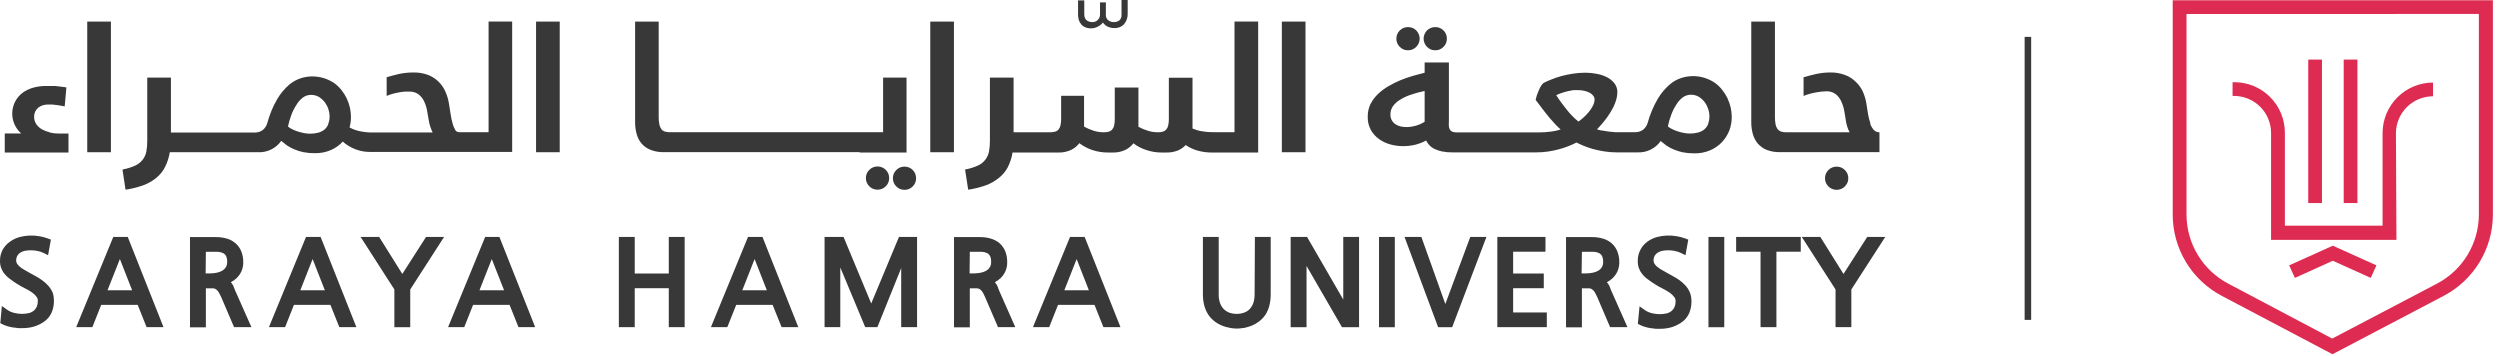 <svg width="337" height="48" viewBox="0 0 337 48" fill="none" xmlns="http://www.w3.org/2000/svg">
<path d="M6.661 17.82C6.312 17.739 5.976 17.611 5.661 17.44C5.359 17.27 5.099 17.034 4.901 16.75C4.699 16.456 4.594 16.107 4.601 15.75C4.597 15.494 4.652 15.241 4.761 15.01C4.864 14.81 5.007 14.633 5.181 14.49C5.359 14.357 5.558 14.255 5.771 14.19C5.989 14.127 6.214 14.093 6.441 14.09H7.031C7.212 14.099 7.392 14.119 7.571 14.15L8.121 14.23L8.721 14.34L8.951 11.78C8.651 11.73 8.381 11.69 8.131 11.67L7.431 11.59H6.801H6.181C5.617 11.587 5.055 11.661 4.511 11.81C3.987 11.951 3.493 12.185 3.051 12.5C2.633 12.813 2.291 13.216 2.051 13.68C1.684 14.385 1.564 15.194 1.711 15.975C1.858 16.757 2.263 17.466 2.861 17.99H0.641V20.56H9.231V18H7.891C7.504 18.001 7.118 17.958 6.741 17.87" fill="#383838"/>
<path d="M14.951 2.91H11.761V20.52H14.951V2.91Z" fill="#383838"/>
<path d="M49.841 20.48H50.091H50.281H69.041V2.9H65.861V17.82H61.861C61.758 17.817 61.657 17.786 61.569 17.732C61.482 17.677 61.41 17.601 61.361 17.51C61.207 17.24 61.089 16.951 61.011 16.65C60.898 16.249 60.812 15.842 60.751 15.43C60.671 14.97 60.601 14.43 60.521 13.98C60.429 13.393 60.258 12.821 60.011 12.28C59.783 11.782 59.46 11.334 59.061 10.96C58.657 10.573 58.176 10.273 57.651 10.08C57.047 9.866 56.411 9.761 55.771 9.77C55.119 9.766 54.469 9.83 53.831 9.96C53.257 10.093 52.688 10.243 52.121 10.41V12.93C52.379 12.822 52.642 12.728 52.911 12.65C53.201 12.57 53.481 12.51 53.751 12.46C54.009 12.41 54.269 12.373 54.531 12.35C54.737 12.337 54.944 12.337 55.151 12.35C55.587 12.326 56.019 12.445 56.381 12.69C56.695 12.926 56.951 13.23 57.131 13.58C57.324 13.97 57.466 14.383 57.551 14.81C57.641 15.27 57.721 15.73 57.791 16.18C57.837 16.489 57.91 16.794 58.011 17.09C58.096 17.354 58.199 17.611 58.321 17.86H50.251C49.687 17.864 49.124 17.811 48.571 17.7C48.063 17.603 47.574 17.427 47.121 17.18C47.183 16.95 47.23 16.716 47.261 16.48C47.292 16.245 47.309 16.008 47.311 15.77C47.307 15.35 47.26 14.931 47.171 14.52C47.074 14.089 46.93 13.67 46.741 13.27C46.546 12.863 46.305 12.48 46.021 12.13C45.734 11.768 45.397 11.448 45.021 11.18C44.605 10.907 44.154 10.692 43.681 10.54C43.143 10.374 42.583 10.293 42.021 10.3C41.536 10.312 41.055 10.389 40.591 10.53C40.001 10.719 39.454 11.021 38.981 11.42C38.353 11.965 37.817 12.607 37.391 13.32C36.798 14.335 36.344 15.425 36.041 16.56C35.936 16.956 35.704 17.308 35.381 17.56C35.068 17.77 34.698 17.878 34.321 17.87H23.041V10.46H19.851V18.91C19.857 19.416 19.817 19.921 19.731 20.42C19.655 20.825 19.484 21.205 19.231 21.53C18.963 21.867 18.621 22.138 18.231 22.32C17.681 22.567 17.104 22.745 16.511 22.85L16.921 25.57C17.732 25.453 18.529 25.255 19.301 24.98C19.94 24.749 20.535 24.411 21.061 23.98C21.554 23.583 21.956 23.086 22.241 22.52C22.561 21.892 22.78 21.217 22.891 20.52H34.751C35.364 20.554 35.976 20.431 36.529 20.164C37.081 19.896 37.557 19.492 37.911 18.99C38.131 19.18 38.381 19.38 38.651 19.58C38.964 19.794 39.3 19.975 39.651 20.12C40.047 20.291 40.459 20.422 40.881 20.51C41.392 20.607 41.911 20.654 42.431 20.65C43.183 20.667 43.931 20.52 44.621 20.22C45.226 19.958 45.768 19.569 46.211 19.08C46.442 19.301 46.697 19.495 46.971 19.66C47.584 20.035 48.263 20.289 48.971 20.41C49.265 20.454 49.563 20.478 49.861 20.48V20.48M44.241 16.77C44.126 17.05 43.944 17.297 43.711 17.49C43.462 17.68 43.175 17.816 42.871 17.89C42.515 17.982 42.148 18.026 41.781 18.02C41.495 18.019 41.21 17.988 40.931 17.93C40.637 17.87 40.346 17.793 40.061 17.7C39.803 17.613 39.552 17.506 39.311 17.38C39.131 17.297 38.966 17.185 38.821 17.05C38.93 16.522 39.08 16.004 39.271 15.5C39.445 15.025 39.673 14.572 39.951 14.15C40.175 13.761 40.474 13.421 40.831 13.15C41.142 12.916 41.521 12.79 41.911 12.79C42.293 12.781 42.67 12.878 43.001 13.07C43.303 13.264 43.57 13.507 43.791 13.79C43.997 14.074 44.159 14.387 44.271 14.72C44.368 15.017 44.422 15.327 44.431 15.64C44.438 16.009 44.373 16.376 44.241 16.72" fill="#383838"/>
<path d="M75.451 2.91H72.261V20.52H75.451V2.91Z" fill="#383838"/>
<path d="M145.741 3.3C145.898 3.465 146.089 3.595 146.301 3.68C146.555 3.781 146.827 3.829 147.101 3.82C147.432 3.82 147.757 3.73 148.041 3.56C148.287 3.431 148.504 3.254 148.681 3.04C148.832 3.271 149.043 3.458 149.291 3.58C149.577 3.719 149.893 3.787 150.211 3.78C150.456 3.794 150.702 3.754 150.93 3.663C151.158 3.571 151.363 3.43 151.531 3.25C151.866 2.847 152.037 2.333 152.011 1.81V0H151.181V2C151.192 2.139 151.171 2.278 151.121 2.408C151.071 2.538 150.992 2.655 150.891 2.75C150.67 2.909 150.403 2.989 150.131 2.98C149.868 2.984 149.61 2.899 149.401 2.74C149.289 2.653 149.201 2.54 149.143 2.411C149.086 2.282 149.061 2.141 149.071 2V0.32H148.281V1.9C148.292 2.05 148.269 2.201 148.214 2.342C148.158 2.482 148.072 2.608 147.961 2.71C147.769 2.89 147.514 2.987 147.251 2.98C147.115 2.98 146.98 2.96 146.851 2.92C146.724 2.887 146.605 2.829 146.501 2.75C146.389 2.665 146.302 2.551 146.251 2.42C146.185 2.258 146.154 2.084 146.161 1.91V0.05H145.321V1.99C145.321 2.237 145.358 2.483 145.431 2.72C145.504 2.934 145.619 3.132 145.771 3.3" fill="#383838"/>
<path d="M118.901 22.56C118.708 22.478 118.5 22.437 118.291 22.44C118.082 22.438 117.874 22.479 117.681 22.56C117.492 22.637 117.321 22.752 117.181 22.9C117.033 23.042 116.915 23.213 116.836 23.402C116.757 23.591 116.718 23.795 116.721 24C116.718 24.213 116.759 24.424 116.841 24.62C116.921 24.804 117.037 24.97 117.181 25.11C117.321 25.258 117.492 25.374 117.681 25.45C117.874 25.531 118.082 25.572 118.291 25.57C118.5 25.573 118.708 25.532 118.901 25.45C119.09 25.374 119.26 25.258 119.401 25.11C119.545 24.97 119.661 24.804 119.741 24.62C119.9 24.226 119.9 23.785 119.741 23.39C119.661 23.206 119.545 23.04 119.401 22.9C119.26 22.752 119.09 22.637 118.901 22.56" fill="#383838"/>
<path d="M115.881 20.56H122.201V10.46H119.041V17.82H90.251C90.034 17.825 89.818 17.794 89.611 17.73C89.428 17.672 89.268 17.561 89.151 17.41C89.022 17.219 88.931 17.005 88.881 16.78C88.816 16.451 88.786 16.116 88.791 15.78V2.91H85.611V16.44C85.603 17.001 85.678 17.56 85.831 18.1C85.959 18.577 86.195 19.019 86.521 19.39C86.849 19.756 87.261 20.037 87.721 20.21C88.282 20.423 88.88 20.525 89.481 20.51H115.881V20.56Z" fill="#383838"/>
<path d="M123.041 22.92C122.896 22.772 122.724 22.656 122.533 22.576C122.342 22.497 122.137 22.458 121.931 22.46C121.718 22.458 121.507 22.499 121.311 22.58C121.126 22.659 120.96 22.775 120.821 22.92C120.677 23.06 120.561 23.226 120.481 23.41C120.321 23.805 120.321 24.246 120.481 24.64C120.561 24.824 120.677 24.99 120.821 25.13C120.96 25.275 121.126 25.391 121.311 25.47C121.507 25.551 121.718 25.592 121.931 25.59C122.137 25.592 122.342 25.553 122.533 25.474C122.724 25.395 122.896 25.278 123.041 25.13C123.182 24.99 123.294 24.823 123.371 24.64C123.53 24.246 123.53 23.805 123.371 23.41C123.294 23.227 123.182 23.06 123.041 22.92Z" fill="#383838"/>
<path d="M128.591 2.91H125.401V20.52H128.591V2.91Z" fill="#383838"/>
<path d="M163.501 20.56H169.601V2.9H166.411V17.82H163.491C163.008 17.822 162.526 17.781 162.051 17.7C161.605 17.628 161.168 17.504 160.751 17.33C160.751 17.19 160.751 17.05 160.751 16.91C160.751 16.77 160.751 16.62 160.751 16.48V10.48H157.561V16.06C157.567 16.349 157.536 16.638 157.471 16.92C157.427 17.118 157.338 17.303 157.211 17.46C157.084 17.599 156.922 17.699 156.741 17.75C156.516 17.811 156.284 17.838 156.051 17.83C155.62 17.829 155.193 17.765 154.781 17.64C154.322 17.505 153.88 17.32 153.461 17.09C153.461 16.99 153.461 16.89 153.461 16.79C153.461 16.69 153.461 16.58 153.461 16.49V11.8H150.271V16.06C150.274 16.349 150.248 16.637 150.191 16.92C150.144 17.119 150.052 17.303 149.921 17.46C149.797 17.602 149.633 17.703 149.451 17.75C149.226 17.811 148.994 17.838 148.761 17.83C148.324 17.829 147.889 17.765 147.471 17.64C147.004 17.496 146.555 17.302 146.131 17.06C146.141 16.964 146.141 16.866 146.131 16.77V12.91H143.041V16.06C143.047 16.349 143.016 16.638 142.951 16.92C142.907 17.118 142.818 17.303 142.691 17.46C142.567 17.602 142.403 17.703 142.221 17.75C141.996 17.811 141.764 17.838 141.531 17.83H136.631V10.46H133.441V18.92C133.447 19.419 133.407 19.918 133.321 20.41C133.246 20.818 133.074 21.202 132.821 21.53C132.556 21.87 132.213 22.141 131.821 22.32C131.268 22.567 130.687 22.744 130.091 22.85L130.511 25.57C131.322 25.453 132.119 25.255 132.891 24.98C133.53 24.749 134.125 24.411 134.651 23.98C135.141 23.594 135.546 23.11 135.841 22.56C136.161 21.931 136.38 21.257 136.491 20.56H142.651C143.247 20.58 143.839 20.46 144.381 20.21C144.821 20.003 145.202 19.691 145.491 19.3C146.011 19.689 146.587 19.996 147.201 20.21C147.913 20.45 148.66 20.568 149.411 20.56H149.951C150.543 20.584 151.132 20.467 151.671 20.22C152.106 20.012 152.487 19.703 152.781 19.32C153.294 19.709 153.869 20.009 154.481 20.21C155.182 20.451 155.919 20.569 156.661 20.56H157.201C157.734 20.575 158.264 20.483 158.761 20.29C159.167 20.125 159.533 19.872 159.831 19.55C160.299 19.872 160.816 20.118 161.361 20.28C162.039 20.478 162.744 20.573 163.451 20.56H163.501Z" fill="#383838"/>
<path d="M175.981 2.91H172.791V20.52H175.981V2.91Z" fill="#383838"/>
<path d="M192.361 6.32C192.505 6.468 192.678 6.584 192.869 6.663C193.06 6.743 193.264 6.782 193.471 6.78C193.683 6.782 193.894 6.741 194.091 6.66C194.458 6.492 194.753 6.197 194.921 5.83C195.002 5.633 195.043 5.423 195.041 5.21C195.043 5.003 195.003 4.799 194.924 4.608C194.845 4.417 194.728 4.244 194.581 4.1C194.439 3.961 194.273 3.849 194.091 3.77C193.894 3.689 193.683 3.648 193.471 3.65C193.262 3.648 193.054 3.689 192.861 3.77C192.674 3.845 192.503 3.957 192.361 4.1C192.218 4.242 192.106 4.413 192.031 4.6C191.947 4.792 191.902 5 191.901 5.21C191.902 5.423 191.947 5.634 192.031 5.83C192.11 6.012 192.222 6.178 192.361 6.32Z" fill="#383838"/>
<path d="M188.691 6.32C188.83 6.465 188.996 6.581 189.181 6.66C189.377 6.741 189.588 6.782 189.801 6.78C190.007 6.782 190.212 6.743 190.403 6.663C190.594 6.584 190.766 6.468 190.911 6.32C191.05 6.178 191.162 6.012 191.241 5.83C191.33 5.636 191.374 5.424 191.371 5.21C191.374 4.999 191.33 4.791 191.241 4.6C191.166 4.413 191.054 4.242 190.911 4.1C190.768 3.957 190.598 3.845 190.411 3.77C190.218 3.689 190.01 3.648 189.801 3.65C189.588 3.648 189.377 3.689 189.181 3.77C188.999 3.849 188.833 3.961 188.691 4.1C188.548 4.245 188.433 4.414 188.351 4.6C188.27 4.793 188.229 5.001 188.231 5.21C188.229 5.423 188.27 5.633 188.351 5.83C188.434 6.012 188.549 6.178 188.691 6.32" fill="#383838"/>
<path d="M232.861 13.23C232.659 12.825 232.414 12.443 232.131 12.09C231.846 11.726 231.509 11.405 231.131 11.14C230.243 10.549 229.197 10.242 228.131 10.26C227.646 10.271 227.165 10.348 226.701 10.49C226.109 10.674 225.561 10.977 225.091 11.38C224.46 11.925 223.92 12.566 223.491 13.28C222.897 14.293 222.436 15.379 222.121 16.51C222.016 16.906 221.784 17.258 221.461 17.51C221.166 17.711 220.818 17.819 220.461 17.82H218.731H217.731L216.801 17.73L215.961 17.59C215.701 17.59 215.471 17.48 215.271 17.43C215.772 16.922 216.233 16.378 216.651 15.8C216.968 15.363 217.248 14.902 217.491 14.42C217.668 14.058 217.809 13.68 217.911 13.29C217.976 13.008 218.013 12.72 218.021 12.43C218.028 11.993 217.887 11.566 217.621 11.22C217.348 10.883 217.007 10.607 216.621 10.41C216.181 10.193 215.713 10.038 215.231 9.95C214.733 9.851 214.228 9.801 213.721 9.8C213.131 9.8 212.543 9.847 211.961 9.94C211.438 10.021 210.921 10.132 210.411 10.27C209.97 10.397 209.536 10.547 209.111 10.72C208.77 10.849 208.436 10.996 208.111 11.16C207.964 11.263 207.842 11.396 207.751 11.55C207.626 11.747 207.519 11.954 207.431 12.17C207.331 12.397 207.241 12.627 207.161 12.86C207.096 13.06 207.043 13.264 207.001 13.47L207.301 13.85L207.841 14.57L208.341 15.22L208.961 15.98L209.661 16.76C209.885 17.005 210.126 17.236 210.381 17.45C209.981 17.584 209.569 17.678 209.151 17.73C208.554 17.814 207.953 17.854 207.351 17.85H196.451C196.245 17.858 196.039 17.834 195.841 17.78C195.698 17.736 195.572 17.649 195.481 17.53C195.39 17.388 195.332 17.227 195.311 17.06C195.293 16.82 195.293 16.58 195.311 16.34V8.42H192.041V9.8L190.481 10.22C189.904 10.387 189.337 10.584 188.781 10.81C188.218 11.049 187.67 11.323 187.141 11.63C186.631 11.927 186.158 12.283 185.731 12.69C185.326 13.086 184.988 13.545 184.731 14.05C184.485 14.575 184.362 15.15 184.371 15.73C184.35 16.361 184.499 16.986 184.801 17.54C185.081 18.026 185.463 18.445 185.921 18.77C186.388 19.096 186.909 19.336 187.461 19.48C188.002 19.625 188.56 19.699 189.121 19.7C189.649 19.706 190.176 19.648 190.691 19.53C191.232 19.404 191.753 19.205 192.241 18.94C192.347 19.17 192.492 19.38 192.671 19.56C192.865 19.773 193.1 19.947 193.361 20.07C193.68 20.222 194.015 20.336 194.361 20.41C194.835 20.505 195.317 20.549 195.801 20.54H207.091C207.616 20.54 208.141 20.503 208.661 20.43C209.15 20.359 209.634 20.259 210.111 20.13C210.549 20.015 210.979 19.875 211.401 19.71C211.781 19.567 212.152 19.4 212.511 19.21C212.761 19.34 213.061 19.48 213.421 19.63C213.828 19.801 214.246 19.948 214.671 20.07C215.171 20.208 215.678 20.319 216.191 20.4C216.769 20.494 217.355 20.541 217.941 20.54H220.701C221.314 20.574 221.926 20.451 222.479 20.184C223.032 19.916 223.507 19.512 223.861 19.01C224.081 19.2 224.331 19.4 224.601 19.6C224.912 19.817 225.248 19.998 225.601 20.14C225.998 20.308 226.409 20.439 226.831 20.53C227.342 20.627 227.861 20.674 228.381 20.67C229.118 20.688 229.851 20.548 230.531 20.26C231.126 20.008 231.664 19.637 232.111 19.17C232.539 18.714 232.879 18.181 233.111 17.6C233.331 17.012 233.443 16.388 233.441 15.76C233.437 15.34 233.39 14.921 233.301 14.51C233.2 14.08 233.055 13.661 232.871 13.26M192.041 16.42C191.686 16.641 191.302 16.813 190.901 16.93C190.463 17.062 190.008 17.13 189.551 17.13C189.295 17.13 189.04 17.099 188.791 17.04C188.548 16.986 188.317 16.888 188.111 16.75C187.891 16.605 187.713 16.405 187.594 16.17C187.474 15.935 187.418 15.673 187.431 15.41C187.429 15.029 187.54 14.657 187.751 14.34C188.002 13.989 188.322 13.693 188.691 13.47C189.145 13.183 189.632 12.951 190.141 12.78C190.762 12.566 191.397 12.392 192.041 12.26V16.42ZM214.831 14.01C214.729 14.259 214.602 14.497 214.451 14.72C214.253 15.01 214.029 15.281 213.781 15.53C213.473 15.845 213.138 16.133 212.781 16.39C212.477 16.157 212.193 15.899 211.931 15.62C211.631 15.31 211.341 14.99 211.071 14.62C210.801 14.25 210.541 13.96 210.311 13.62C210.081 13.28 209.901 13.04 209.781 12.83C210.021 12.714 210.268 12.614 210.521 12.53C210.781 12.44 211.041 12.37 211.311 12.3L212.081 12.15C212.304 12.137 212.528 12.137 212.751 12.15C213.051 12.149 213.35 12.186 213.641 12.26C213.884 12.32 214.12 12.411 214.341 12.53C214.519 12.631 214.673 12.771 214.791 12.94C214.897 13.085 214.953 13.26 214.951 13.44C214.941 13.628 214.904 13.813 214.841 13.99M230.251 16.75C230.128 17.028 229.943 17.274 229.711 17.47C229.463 17.662 229.176 17.798 228.871 17.87C228.515 17.962 228.148 18.006 227.781 18C227.495 17.998 227.21 17.968 226.931 17.91C226.64 17.851 226.352 17.774 226.071 17.68C225.813 17.593 225.562 17.486 225.321 17.36C225.141 17.276 224.976 17.165 224.831 17.03C224.935 16.501 225.086 15.982 225.281 15.48C225.451 15.006 225.676 14.553 225.951 14.13C226.178 13.744 226.476 13.404 226.831 13.13C227.146 12.896 227.528 12.77 227.921 12.77C228.3 12.759 228.675 12.856 229.001 13.05C229.307 13.239 229.575 13.483 229.791 13.77C229.997 14.054 230.159 14.367 230.271 14.7C230.373 14.996 230.427 15.307 230.431 15.62C230.441 15.988 230.38 16.355 230.251 16.7" fill="#383838"/>
<path d="M246.971 25.47C247.362 25.63 247.8 25.63 248.191 25.47C248.38 25.393 248.55 25.278 248.691 25.13C248.83 24.986 248.944 24.82 249.031 24.64C249.111 24.447 249.152 24.239 249.151 24.03C249.154 23.817 249.113 23.606 249.031 23.41C248.947 23.228 248.832 23.062 248.691 22.92C248.55 22.772 248.38 22.656 248.191 22.58C247.8 22.42 247.362 22.42 246.971 22.58C246.782 22.656 246.611 22.772 246.471 22.92C246.33 23.062 246.215 23.228 246.131 23.41C246.049 23.606 246.008 23.817 246.011 24.03C246.01 24.239 246.051 24.447 246.131 24.64C246.217 24.82 246.332 24.986 246.471 25.13C246.611 25.278 246.782 25.393 246.971 25.47" fill="#383838"/>
<path d="M252.141 16.65C251.998 16.254 251.891 15.845 251.821 15.43C251.741 14.97 251.661 14.43 251.591 13.98C251.5 13.393 251.328 12.82 251.081 12.28C250.835 11.78 250.495 11.332 250.081 10.96C249.675 10.572 249.191 10.275 248.661 10.09C248.056 9.869 247.415 9.76 246.771 9.77C246.122 9.765 245.475 9.832 244.841 9.97C244.261 10.1 243.691 10.25 243.121 10.41V12.93C243.675 12.709 244.252 12.548 244.841 12.45C245.279 12.364 245.724 12.317 246.171 12.31C246.607 12.286 247.039 12.405 247.401 12.65C247.712 12.887 247.965 13.191 248.141 13.54C248.336 13.93 248.481 14.343 248.571 14.77C248.661 15.23 248.741 15.69 248.801 16.14C248.845 16.437 248.908 16.731 248.991 17.02C249.073 17.302 249.187 17.574 249.331 17.83H240.721C240.5 17.831 240.281 17.797 240.071 17.73C239.894 17.668 239.738 17.557 239.621 17.41C239.488 17.221 239.396 17.006 239.351 16.78C239.285 16.451 239.255 16.116 239.261 15.78V2.91H236.071V16.44C236.063 17.001 236.138 17.56 236.291 18.1C236.427 18.574 236.662 19.014 236.981 19.39C237.315 19.751 237.725 20.035 238.181 20.22C238.745 20.424 239.341 20.522 239.941 20.51H253.351V17.83C253.207 17.835 253.064 17.809 252.931 17.754C252.798 17.699 252.679 17.616 252.581 17.51C252.362 17.259 252.196 16.966 252.091 16.65" fill="#383838"/>
<path d="M7.041 39.33C6.897 39.013 6.701 38.722 6.461 38.47C6.235 38.221 5.983 37.997 5.711 37.8C5.44 37.6 5.156 37.42 4.861 37.26L4.011 36.79C3.741 36.65 3.481 36.5 3.241 36.35C3.027 36.231 2.826 36.09 2.641 35.93C2.502 35.807 2.381 35.666 2.281 35.51C2.212 35.399 2.177 35.27 2.181 35.14C2.174 34.918 2.222 34.699 2.321 34.5C2.411 34.331 2.542 34.187 2.701 34.08C2.885 33.962 3.088 33.874 3.301 33.82C3.869 33.71 4.453 33.71 5.021 33.82C5.316 33.872 5.602 33.967 5.871 34.1L6.481 34.4L6.861 32.3L6.461 32.15C6.08 32.005 5.684 31.901 5.281 31.84C4.41 31.687 3.516 31.725 2.661 31.95C2.198 32.074 1.761 32.281 1.371 32.56C0.958 32.837 0.616 33.207 0.371 33.64C0.117 34.109 -0.011 34.636 0.001 35.17C-0.012 35.795 0.197 36.404 0.591 36.89C0.768 37.112 0.969 37.313 1.191 37.49C1.401 37.66 1.621 37.82 1.861 37.98L2.311 38.27C2.471 38.38 2.641 38.48 2.821 38.58L3.621 39C3.886 39.136 4.14 39.294 4.381 39.47C4.593 39.622 4.779 39.808 4.931 40.02C5.048 40.167 5.108 40.352 5.101 40.54C5.106 40.813 5.058 41.085 4.961 41.34C4.873 41.544 4.739 41.725 4.571 41.87C4.395 42.017 4.191 42.126 3.971 42.19C3.314 42.352 2.628 42.352 1.971 42.19C1.612 42.116 1.272 41.969 0.971 41.76L0.251 41.25L0.041 43.56L0.351 43.72C0.569 43.826 0.797 43.913 1.031 43.98C1.26 44.048 1.494 44.102 1.731 44.14C1.961 44.14 2.201 44.21 2.431 44.23H3.101C3.591 44.23 4.079 44.163 4.551 44.03C5.025 43.892 5.474 43.679 5.881 43.4C6.358 43.093 6.734 42.651 6.961 42.13C7.17 41.637 7.275 41.106 7.271 40.57C7.268 40.352 7.252 40.135 7.221 39.92C7.185 39.693 7.121 39.471 7.031 39.26" fill="#383838"/>
<path d="M15.271 31.94L10.271 44.1H12.451L13.641 41.1H18.561L19.761 44.1H22.041L17.221 31.94H15.271ZM14.491 39.13L16.161 34.92L17.811 39.13H14.491Z" fill="#383838"/>
<path d="M31.461 38.56C31.372 38.372 31.258 38.197 31.121 38.04C31.408 37.895 31.672 37.706 31.901 37.48C32.176 37.22 32.398 36.907 32.551 36.56C32.715 36.181 32.797 35.772 32.791 35.36C32.8 34.85 32.709 34.344 32.521 33.87C32.349 33.449 32.078 33.075 31.731 32.78C31.387 32.483 30.98 32.267 30.541 32.15C30.072 32.018 29.587 31.954 29.101 31.96H25.611V44.12H27.751V38.87H28.751C28.86 38.876 28.966 38.907 29.061 38.96C29.168 39.027 29.262 39.111 29.341 39.21C29.438 39.318 29.518 39.439 29.581 39.57L29.811 40.03L31.551 44.1H33.891L31.671 39.1L31.461 38.56ZM27.751 33.94H28.361C28.721 33.94 29.071 33.94 29.361 33.94C29.607 33.953 29.848 34.014 30.071 34.12C30.237 34.199 30.373 34.328 30.461 34.49C30.586 34.748 30.641 35.034 30.621 35.32C30.629 35.561 30.57 35.8 30.451 36.01C30.337 36.199 30.179 36.356 29.991 36.47C29.771 36.602 29.531 36.696 29.281 36.75C28.998 36.812 28.71 36.846 28.421 36.85H27.721L27.751 33.94Z" fill="#383838"/>
<path d="M41.251 31.94L36.251 44.1H38.431L39.621 41.1H44.541L45.741 44.1H48.041L43.221 31.94H41.251ZM40.481 39.13L42.141 34.92L43.791 39.13H40.481Z" fill="#383838"/>
<path d="M54.231 36.93L51.111 31.94H48.611L53.161 39.02V44.11H55.301V39.02L59.861 31.94H57.431L54.231 36.93Z" fill="#383838"/>
<path d="M65.401 31.94L60.401 44.1H62.581L63.771 41.1H68.691L69.891 44.1H72.141L67.321 31.94H65.401ZM64.631 39.13L66.291 34.92L67.951 39.13H64.631Z" fill="#383838"/>
<path d="M90.151 36.87H85.561V31.94H83.421V44.1H85.561V38.85H90.151V44.1H92.291V31.94H90.151V36.87Z" fill="#383838"/>
<path d="M100.831 31.94L95.831 44.1H98.041L99.241 41.1H104.151L105.361 44.1H107.611L102.781 31.94H100.831ZM100.061 39.13L101.721 34.92L103.371 39.13H100.061Z" fill="#383838"/>
<path d="M117.441 40.91L113.711 31.94H111.151V44.1H113.271V36.05L116.631 44.1H118.271L121.481 36.14V44.1H123.621V31.94H121.181L117.441 40.91Z" fill="#383838"/>
<path d="M134.451 38.56C134.359 38.374 134.245 38.199 134.111 38.04C134.397 37.893 134.66 37.704 134.891 37.48C135.163 37.218 135.38 36.906 135.531 36.56C135.695 36.181 135.776 35.772 135.771 35.36C135.78 34.851 135.691 34.346 135.511 33.87C135.335 33.448 135.065 33.072 134.721 32.77C134.368 32.482 133.96 32.271 133.521 32.15C133.056 32.018 132.574 31.954 132.091 31.96H128.601V44.12H130.731V38.87H131.731C131.839 38.877 131.945 38.908 132.041 38.96C132.148 39.027 132.242 39.111 132.321 39.21C132.414 39.32 132.495 39.441 132.561 39.57C132.641 39.72 132.711 39.88 132.781 40.03L134.531 44.1H136.861L134.651 39.1L134.451 38.56ZM130.731 33.94H131.351C131.711 33.94 132.051 33.94 132.351 33.94C132.597 33.953 132.838 34.014 133.061 34.12C133.225 34.202 133.361 34.331 133.451 34.49C133.571 34.749 133.622 35.035 133.601 35.32C133.612 35.56 133.557 35.799 133.441 36.01C133.325 36.196 133.167 36.354 132.981 36.47C132.758 36.603 132.515 36.698 132.261 36.75C131.978 36.813 131.69 36.846 131.401 36.85H130.701L130.731 33.94Z" fill="#383838"/>
<path d="M144.241 31.94L139.241 44.1H141.431L142.621 41.1H147.541L148.741 44.1H151.041L146.211 31.94H144.241ZM143.471 39.13L145.131 34.92L146.781 39.13H143.471Z" fill="#383838"/>
<path d="M169.121 39.69C169.122 40.069 169.068 40.446 168.961 40.81C168.862 41.105 168.706 41.377 168.501 41.61C168.303 41.837 168.052 42.012 167.771 42.12C167.084 42.375 166.328 42.375 165.641 42.12C165.361 42 165.109 41.823 164.901 41.6C164.694 41.364 164.538 41.088 164.441 40.79C164.327 40.434 164.273 40.063 164.281 39.69V31.94H162.151V39.69C162.148 40.186 162.208 40.68 162.331 41.16C162.445 41.615 162.634 42.047 162.891 42.44C163.159 42.833 163.498 43.172 163.891 43.44C164.314 43.732 164.784 43.949 165.281 44.08C165.514 44.14 165.744 44.19 165.971 44.23C166.215 44.27 166.463 44.291 166.711 44.29C166.965 44.29 167.219 44.27 167.471 44.23C167.711 44.23 167.951 44.14 168.181 44.08C168.684 43.951 169.158 43.731 169.581 43.43C169.973 43.161 170.311 42.822 170.581 42.43C170.831 42.036 171.013 41.604 171.121 41.15C171.235 40.672 171.292 40.182 171.291 39.69V31.94H169.161L169.121 39.69Z" fill="#383838"/>
<path d="M181.071 40.38L176.191 31.94H173.981V44.11H176.121V35.85L180.901 44.11H183.201V31.94H181.071V40.38Z" fill="#383838"/>
<path d="M188.021 31.94H185.891V44.11H188.021V31.94Z" fill="#383838"/>
<path d="M194.831 40.98L191.601 31.94H189.331L193.861 44.11H195.751L200.371 31.94H198.191L194.831 40.98Z" fill="#383838"/>
<path d="M203.971 38.85H208.101V36.87H203.971V33.93H208.331V31.94H201.841V44.1H208.511V42.12H203.971V38.85Z" fill="#383838"/>
<path d="M216.951 38.56C216.859 38.374 216.745 38.199 216.611 38.04C216.896 37.895 217.159 37.71 217.391 37.49C217.664 37.223 217.884 36.908 218.041 36.56C218.202 36.181 218.284 35.772 218.281 35.36C218.291 34.85 218.2 34.344 218.011 33.87C217.84 33.445 217.569 33.068 217.221 32.77C216.873 32.48 216.468 32.269 216.031 32.15C215.563 32.017 215.078 31.953 214.591 31.96H211.101V44.12H213.241V38.87H214.241C214.35 38.874 214.456 38.905 214.551 38.96C214.659 39.029 214.756 39.114 214.841 39.21C214.931 39.321 215.008 39.441 215.071 39.57C215.151 39.72 215.231 39.88 215.301 40.03L217.041 44.1H219.381L217.161 39.1L216.951 38.56ZM213.241 33.94H213.851C214.211 33.94 214.561 33.94 214.851 33.94C215.094 33.952 215.332 34.013 215.551 34.12C215.717 34.199 215.853 34.329 215.941 34.49C216.066 34.748 216.121 35.034 216.101 35.32C216.114 35.562 216.055 35.802 215.931 36.01C215.82 36.201 215.661 36.359 215.471 36.47C215.253 36.605 215.012 36.7 214.761 36.75C214.478 36.812 214.19 36.846 213.901 36.85H213.201L213.241 33.94Z" fill="#383838"/>
<path d="M227.751 39.33C227.611 39.013 227.418 38.722 227.181 38.47C226.955 38.221 226.703 37.997 226.431 37.8C226.157 37.6 225.87 37.42 225.571 37.26C225.291 37.09 225.011 36.94 224.731 36.79C224.451 36.64 224.201 36.5 223.951 36.35C223.74 36.226 223.539 36.086 223.351 35.93C223.212 35.81 223.093 35.668 223.001 35.51C222.932 35.399 222.897 35.27 222.901 35.14C222.889 34.918 222.938 34.697 223.041 34.5C223.131 34.331 223.262 34.187 223.421 34.08C223.603 33.964 223.802 33.876 224.011 33.82C224.582 33.71 225.169 33.71 225.741 33.82C226.033 33.871 226.316 33.965 226.581 34.1L227.201 34.4L227.581 32.3L227.181 32.15C226.797 32.004 226.398 31.9 225.991 31.84C225.12 31.687 224.226 31.725 223.371 31.95C222.911 32.075 222.478 32.282 222.091 32.56C221.696 32.843 221.371 33.212 221.141 33.64C220.887 34.109 220.759 34.636 220.771 35.17C220.759 35.51 220.814 35.85 220.931 36.17C221.03 36.446 221.176 36.703 221.361 36.93C221.535 37.154 221.737 37.356 221.961 37.53C222.171 37.7 222.391 37.86 222.631 38.02L223.081 38.31C223.241 38.42 223.411 38.52 223.591 38.62L224.391 39.04C224.655 39.179 224.909 39.336 225.151 39.51C225.361 39.665 225.546 39.85 225.701 40.06C225.813 40.21 225.873 40.393 225.871 40.58C225.876 40.853 225.829 41.125 225.731 41.38C225.639 41.588 225.501 41.772 225.328 41.919C225.155 42.066 224.951 42.173 224.731 42.23C224.074 42.39 223.388 42.39 222.731 42.23C222.372 42.155 222.032 42.009 221.731 41.8L221.011 41.29L220.781 43.65L221.091 43.81C221.308 43.92 221.536 44.008 221.771 44.07C221.997 44.139 222.227 44.193 222.461 44.23C222.701 44.23 222.931 44.3 223.171 44.32H223.841C224.331 44.32 224.819 44.253 225.291 44.12C225.764 43.98 226.213 43.767 226.621 43.49C227.096 43.18 227.471 42.739 227.701 42.22C227.905 41.725 228.01 41.195 228.011 40.66C228.009 40.446 227.992 40.232 227.961 40.02C227.925 39.79 227.861 39.565 227.771 39.35" fill="#383838"/>
<path d="M232.431 31.94H230.301V44.11H232.431V31.94Z" fill="#383838"/>
<path d="M234.031 33.93H237.321V44.1H239.461V33.93H242.741V31.94H234.031V33.93Z" fill="#383838"/>
<path d="M251.701 31.94L248.501 36.93L245.381 31.94H242.881L247.431 39.02V44.1H249.561V39.02L254.131 31.94H251.701Z" fill="#383838"/>
<path d="M273.801 4.97H272.921V43.12H273.801V4.97Z" fill="#383838"/>
<path d="M323.041 32.33H306.141V17.93C306.141 16.614 305.622 15.352 304.698 14.416C303.773 13.48 302.517 12.946 301.201 12.93H300.951V11.08H301.201C303.004 11.083 304.732 11.8 306.006 13.075C307.281 14.349 307.998 16.077 308.001 17.88V30.42H321.171V17.93C321.174 16.127 321.891 14.399 323.166 13.125C324.44 11.85 326.168 11.133 327.971 11.13V12.98C326.645 12.98 325.373 13.507 324.435 14.444C323.498 15.382 322.971 16.654 322.971 17.98L323.041 32.33Z" fill="#DE2B51"/>
<path d="M319.581 37.46L314.461 35.15L309.351 37.46L308.581 35.77L314.461 33.12L320.341 35.77L319.581 37.46Z" fill="#DE2B51"/>
<path d="M317.781 8.03H315.931V27.37H317.781V8.03Z" fill="#DE2B51"/>
<path d="M313.001 8.03H311.151V27.37H313.001V8.03Z" fill="#DE2B51"/>
<path d="M314.421 47.75L299.511 39.89C297.505 38.838 295.827 37.257 294.658 35.317C293.489 33.378 292.874 31.155 292.881 28.89V0.04H336.041V28.89C336.045 31.156 335.426 33.38 334.254 35.32C333.081 37.259 331.399 38.84 329.391 39.89L314.421 47.75ZM294.741 1.89V28.89C294.736 30.815 295.26 32.705 296.254 34.353C297.249 36.002 298.676 37.346 300.381 38.24L314.381 45.64L328.491 38.24C330.2 37.347 331.632 36.002 332.63 34.352C333.628 32.701 334.154 30.809 334.151 28.88V1.88L294.741 1.89Z" fill="#DE2B51"/>
</svg>
